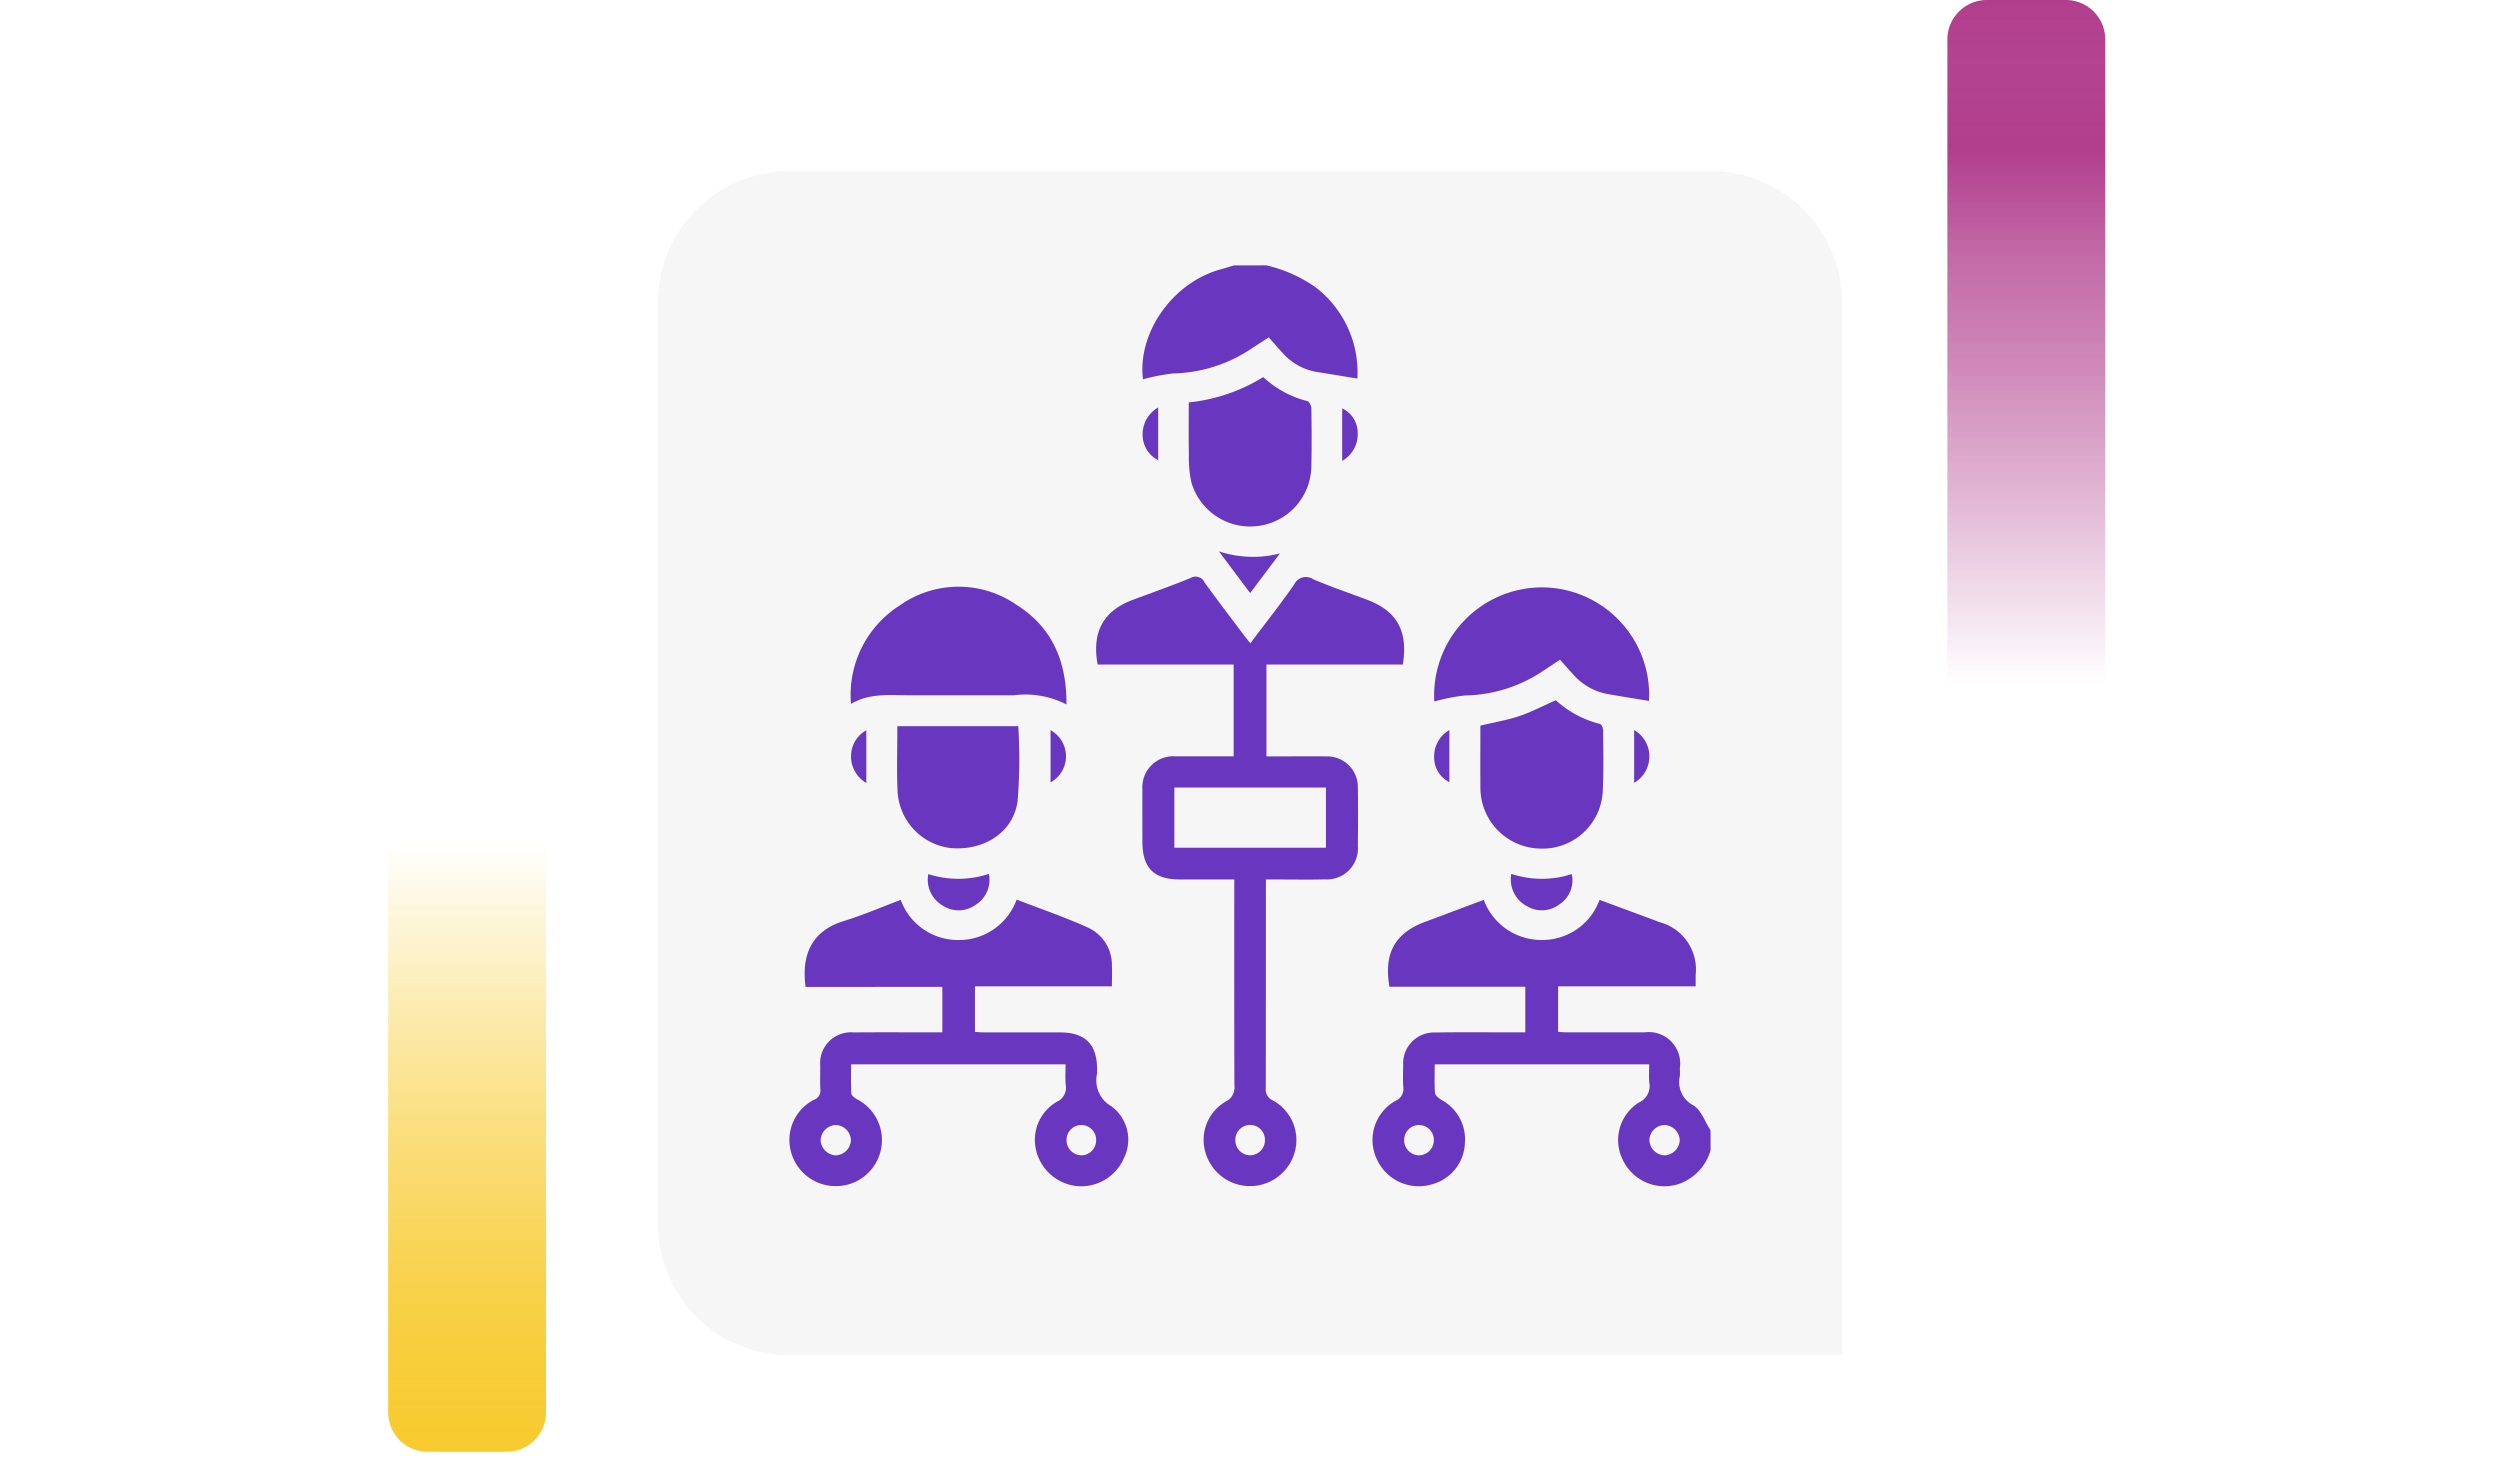 <svg xmlns="http://www.w3.org/2000/svg" xmlns:xlink="http://www.w3.org/1999/xlink" width="190" height="112" viewBox="0 0 190 112">
  <defs>
    <linearGradient id="linear-gradient" x1="0.5" x2="0.5" y2="1" gradientUnits="objectBoundingBox">
      <stop offset="0" stop-color="#f7ca2e" stop-opacity="0"/>
      <stop offset="0.091" stop-color="#f7ca2e" stop-opacity="0.129"/>
      <stop offset="0.283" stop-color="#f7ca2e" stop-opacity="0.388"/>
      <stop offset="0.465" stop-color="#f7ca2e" stop-opacity="0.612"/>
      <stop offset="0.633" stop-color="#f7ca2e" stop-opacity="0.78"/>
      <stop offset="0.784" stop-color="#f7ca2e" stop-opacity="0.902"/>
      <stop offset="0.911" stop-color="#f7ca2e" stop-opacity="0.969"/>
      <stop offset="1" stop-color="#f7ca2e"/>
    </linearGradient>
    <linearGradient id="linear-gradient-2" x1="0.5" x2="0.5" y2="1" gradientUnits="objectBoundingBox">
      <stop offset="0" stop-color="#b13e8d" stop-opacity="0"/>
      <stop offset="0.091" stop-color="#b13e8d" stop-opacity="0.129"/>
      <stop offset="0.283" stop-color="#b13e8d" stop-opacity="0.388"/>
      <stop offset="0.465" stop-color="#b13e8d" stop-opacity="0.612"/>
      <stop offset="0.633" stop-color="#b13e8d" stop-opacity="0.78"/>
      <stop offset="0.784" stop-color="#b13e8d"/>
      <stop offset="0.911" stop-color="#b13e8d" stop-opacity="0.969"/>
      <stop offset="1" stop-color="#b13e8d"/>
    </linearGradient>
    <filter id="Rectángulo_40720" x="41" y="4" width="108" height="108" filterUnits="userSpaceOnUse">
      <feOffset dy="3" input="SourceAlpha"/>
      <feGaussianBlur stdDeviation="3" result="blur"/>
      <feFlood flood-opacity="0.161"/>
      <feComposite operator="in" in2="blur"/>
      <feComposite in="SourceGraphic"/>
    </filter>
  </defs>
  <g id="Grupo_136189" data-name="Grupo 136189" transform="translate(-180 -1997)">
    <g id="Grupo_128321" data-name="Grupo 128321" transform="translate(0 1598)">
      <rect id="Rectángulo_40586" data-name="Rectángulo 40586" width="190" height="20" transform="translate(180 444)" fill="none"/>
      <g id="Grupo_108405" data-name="Grupo 108405" transform="translate(209.5 463)">
        <path id="Rectángulo_5242" data-name="Rectángulo 5242" d="M0,0H12a0,0,0,0,1,0,0V43.333a3,3,0,0,1-3,3H3a3,3,0,0,1-3-3V0A0,0,0,0,1,0,0Z" transform="translate(0 0)" fill="url(#linear-gradient)"/>
      </g>
      <g id="Grupo_108406" data-name="Grupo 108406" transform="translate(340 451) rotate(180)">
        <path id="Rectángulo_5242-2" data-name="Rectángulo 5242" d="M0,0H12a0,0,0,0,1,0,0V49a3,3,0,0,1-3,3H3a3,3,0,0,1-3-3V0A0,0,0,0,1,0,0Z" transform="translate(0 0)" fill="url(#linear-gradient-2)"/>
      </g>
      <g transform="matrix(1, 0, 0, 1, 180, 399)" filter="url(#Rectángulo_40720)">
        <path id="Rectángulo_40720-2" data-name="Rectángulo 40720" d="M10,0H80A10,10,0,0,1,90,10V90a0,0,0,0,1,0,0H10A10,10,0,0,1,0,80V10A10,10,0,0,1,10,0Z" transform="translate(50 10)" fill="#f6f6f6"/>
      </g>
    </g>
    <g id="Grupo_136190" data-name="Grupo 136190" transform="translate(729.619 1991.544)">
      <path id="Trazado_194094" data-name="Trazado 194094" d="M-161.293,373.922a3.815,3.815,0,0,1-2.552,2.609,3.511,3.511,0,0,1-4.144-1.924,3.369,3.369,0,0,1,1.255-4.314,1.365,1.365,0,0,0,.784-1.508c-.044-.446-.008-.9-.008-1.392h-16.3c0,.745-.036,1.47.024,2.186.016.191.3.4.5.529a3.4,3.4,0,0,1,1.766,3.3,3.355,3.355,0,0,1-2.418,3.08,3.5,3.5,0,0,1-4.275-1.889,3.408,3.408,0,0,1,1.422-4.429.978.978,0,0,0,.59-1.061c-.039-.544-.015-1.093-.007-1.639a2.356,2.356,0,0,1,2.483-2.495c1.981-.032,3.963-.009,5.945-.01h.855V361.5H-185.7c-.439-2.559.422-4.084,2.717-4.936,1.467-.545,2.931-1.1,4.453-1.669a4.659,4.659,0,0,0,4.358,3.05,4.625,4.625,0,0,0,4.441-3.049q1.553.574,3.1,1.147c.489.181.979.363,1.466.55a3.709,3.709,0,0,1,2.738,3.994c0,.269,0,.538,0,.878h-10.454v3.463c.226.012.465.036.7.036,1.959,0,3.918-.006,5.876,0a2.388,2.388,0,0,1,2.679,2.7c0,.2.016.411,0,.615a1.975,1.975,0,0,0,1.013,2.225c.6.348.888,1.253,1.316,1.908Zm-22.171-1.915a1.129,1.129,0,0,0-1.116,1.126,1.143,1.143,0,0,0,1.138,1.179,1.149,1.149,0,0,0,1.115-1.135A1.127,1.127,0,0,0-183.464,372.008Zm19.828,1.133a1.2,1.2,0,0,0-1.207-1.132,1.18,1.18,0,0,0-1.1,1.162,1.2,1.2,0,0,0,1.2,1.141A1.209,1.209,0,0,0-163.636,373.141Z" transform="translate(-258.322 -281.05)" fill="#6836bf"/>
      <path id="Trazado_194095" data-name="Trazado 194095" d="M-297.027,25.623a10.765,10.765,0,0,1,3.694,1.633,8.149,8.149,0,0,1,3.224,6.969c-1.015-.165-2.03-.332-3.047-.494a4.438,4.438,0,0,1-2.589-1.4c-.372-.4-.724-.812-1.1-1.235-.591.383-1.063.688-1.534,1a11.125,11.125,0,0,1-5.724,1.742,15.381,15.381,0,0,0-2.3.443c-.436-3.548,2.28-7.392,5.952-8.369.323-.086.641-.189.961-.284Z" transform="translate(-156.349)" fill="#6836bf"/>
      <path id="Trazado_194096" data-name="Trazado 194096" d="M-319.957,210.2c-1.452,0-2.792,0-4.133,0-1.994,0-2.854-.874-2.855-2.881,0-1.321-.006-2.642,0-3.963a2.356,2.356,0,0,1,2.523-2.513c1.454,0,2.909,0,4.413,0v-6.975h-10.338c-.455-2.472.438-4.083,2.665-4.914,1.468-.548,2.947-1.071,4.4-1.663a.74.74,0,0,1,1.054.324c.971,1.348,1.982,2.667,2.981,4,.147.2.306.382.508.634,1.139-1.515,2.279-2.957,3.328-4.462a.982.982,0,0,1,1.436-.406c1.335.568,2.712,1.039,4.072,1.548,2.3.86,3.16,2.374,2.753,4.935h-10.367v6.983h1c1.184,0,2.369-.007,3.553,0a2.332,2.332,0,0,1,2.395,2.363c.023,1.48.012,2.961,0,4.441a2.363,2.363,0,0,1-2.5,2.545c-1.229.029-2.46.007-3.69.007h-.8v.756q0,7.551-.009,15.1a.9.9,0,0,0,.551.942,3.431,3.431,0,0,1,1.656,3.9,3.528,3.528,0,0,1-3.224,2.6,3.515,3.515,0,0,1-3.537-2.46,3.361,3.361,0,0,1,1.5-3.956,1.191,1.191,0,0,0,.671-1.226c-.02-4.92-.012-9.84-.012-14.76Zm-4.559-6.984v4.574h11.522v-4.574ZM-317.633,230a1.119,1.119,0,0,0-1.1-1.14,1.121,1.121,0,0,0-1.148,1.156,1.139,1.139,0,0,0,1.1,1.149A1.139,1.139,0,0,0-317.633,230Z" transform="translate(-135.852 -137.906)" fill="#6836bf"/>
      <path id="Trazado_194097" data-name="Trazado 194097" d="M-488.394,361.374c-.347-2.621.594-4.3,2.929-5.017,1.448-.443,2.844-1.053,4.3-1.6a4.632,4.632,0,0,0,4.392,3.053,4.656,4.656,0,0,0,4.418-3.074c1.833.71,3.682,1.338,5.451,2.142a3.122,3.122,0,0,1,1.79,2.866c.024.5,0,1,0,1.585h-10.409v3.465c.246.013.487.036.727.036,1.913,0,3.827,0,5.74,0s2.811.9,2.814,2.79c0,.114.008.228,0,.342a2.258,2.258,0,0,0,1.068,2.47,3.136,3.136,0,0,1,.986,3.918,3.533,3.533,0,0,1-3.609,2.157,3.562,3.562,0,0,1-3.04-2.575,3.35,3.35,0,0,1,1.532-3.828,1.165,1.165,0,0,0,.678-1.3c-.042-.5-.009-1-.009-1.549h-16.3c0,.735-.025,1.48.021,2.221.01.157.256.338.434.438a3.484,3.484,0,0,1,1.773,3.986,3.486,3.486,0,0,1-3.489,2.609,3.5,3.5,0,0,1-3.335-2.721,3.421,3.421,0,0,1,1.794-3.844.738.738,0,0,0,.467-.787c-.03-.591-.009-1.184-.007-1.776a2.338,2.338,0,0,1,2.549-2.549c1.959-.021,3.918-.005,5.877-.006H-478v-3.457Zm20.943,12.8a1.141,1.141,0,0,0,1.139-1.11,1.13,1.13,0,0,0-1.113-1.195,1.122,1.122,0,0,0-1.137,1.1A1.147,1.147,0,0,0-467.451,374.172Zm-17.5-1.178a1.183,1.183,0,0,0-1.2-1.126,1.2,1.2,0,0,0-1.1,1.169,1.213,1.213,0,0,0,1.145,1.137A1.2,1.2,0,0,0-484.95,372.994Z" transform="translate(0 -280.911)" fill="#6836bf"/>
      <path id="Trazado_194098" data-name="Trazado 194098" d="M-441.315,201.3a6.842,6.842,0,0,0-3.987-.7q-4.064,0-8.127,0c-1.424,0-2.871-.162-4.261.659a8.046,8.046,0,0,1,3.7-7.479,7.727,7.727,0,0,1,8.865-.06C-442.443,195.4-441.292,197.968-441.315,201.3Z" transform="translate(-27.253 -142.306)" fill="#6836bf"/>
      <path id="Trazado_194099" data-name="Trazado 194099" d="M-155.1,201.4a8.211,8.211,0,0,1,8.18-8.676,8.169,8.169,0,0,1,8.133,8.629c-1.073-.178-2.152-.347-3.228-.538a4.59,4.59,0,0,1-2.588-1.541c-.307-.334-.606-.677-.943-1.054l-1.316.871a10.939,10.939,0,0,1-5.9,1.848A13.867,13.867,0,0,0-155.1,201.4Z" transform="translate(-285.511 -142.628)" fill="#6836bf"/>
      <path id="Trazado_194100" data-name="Trazado 194100" d="M-282.427,85.515a13.28,13.28,0,0,0,5.66-1.926,7.6,7.6,0,0,0,3.357,1.828c.14.032.3.365.3.56.021,1.5.033,3-.005,4.5a4.63,4.63,0,0,1-3.99,4.422,4.655,4.655,0,0,1-5.132-3.335,9.348,9.348,0,0,1-.183-2.16C-282.446,88.136-282.427,86.864-282.427,85.515Z" transform="translate(-176.845 -49.476)" fill="#6836bf"/>
      <path id="Trazado_194101" data-name="Trazado 194101" d="M-131.089,253.187c1.05-.252,2.038-.417,2.976-.733.919-.309,1.786-.771,2.758-1.2a7.67,7.67,0,0,0,3.349,1.8c.117.029.244.3.245.463.009,1.569.048,3.141-.03,4.707a4.584,4.584,0,0,1-4.733,4.307,4.63,4.63,0,0,1-4.563-4.571C-131.1,256.345-131.089,254.736-131.089,253.187Z" transform="translate(-306.021 -192.582)" fill="#6836bf"/>
      <path id="Trazado_194102" data-name="Trazado 194102" d="M-433.732,264.754h9.19a40.281,40.281,0,0,1-.054,5.721c-.344,2.365-2.565,3.757-5.063,3.542a4.581,4.581,0,0,1-4.059-4.343C-433.788,268.063-433.732,266.446-433.732,264.754Z" transform="translate(-47.688 -204.107)" fill="#6836bf"/>
      <path id="Trazado_194103" data-name="Trazado 194103" d="M-115.129,341.38a7.313,7.313,0,0,0,4.594.015,2.176,2.176,0,0,1-.9,2.276,2.2,2.2,0,0,1-2.492.172A2.3,2.3,0,0,1-115.129,341.38Z" transform="translate(-319.631 -269.511)" fill="#6836bf"/>
      <path id="Trazado_194104" data-name="Trazado 194104" d="M-417.7,341.415a7.427,7.427,0,0,0,4.61-.014,2.254,2.254,0,0,1-.978,2.327,2.2,2.2,0,0,1-2.556.066A2.274,2.274,0,0,1-417.7,341.415Z" transform="translate(-61.37 -269.529)" fill="#6836bf"/>
      <path id="Trazado_194105" data-name="Trazado 194105" d="M-264.382,177.192l-2.374-3.169a8.247,8.247,0,0,0,4.638.161Z" transform="translate(-190.226 -126.665)" fill="#6836bf"/>
      <path id="Trazado_194106" data-name="Trazado 194106" d="M-456.49,270.869a2.321,2.321,0,0,1-1.159-2.127,2.24,2.24,0,0,1,1.159-1.877Z" transform="translate(-27.289 -205.909)" fill="#6836bf"/>
      <path id="Trazado_194107" data-name="Trazado 194107" d="M-51.3,266.8a2.285,2.285,0,0,1,1.154,1.962A2.311,2.311,0,0,1-51.3,270.81Z" transform="translate(-374.124 -205.858)" fill="#6836bf"/>
      <path id="Trazado_194108" data-name="Trazado 194108" d="M-305.2,99.37v4.005a2.146,2.146,0,0,1-1.177-1.812A2.344,2.344,0,0,1-305.2,99.37Z" transform="translate(-156.398 -62.946)" fill="#6836bf"/>
      <path id="Trazado_194109" data-name="Trazado 194109" d="M-202.783,103.835V99.843a2.053,2.053,0,0,1,1.177,1.794A2.345,2.345,0,0,1-202.783,103.835Z" transform="translate(-244.83 -63.35)" fill="#6836bf"/>
      <path id="Trazado_194110" data-name="Trazado 194110" d="M-354.11,266.81a2.267,2.267,0,0,1,0,3.971V266.81Z" transform="translate(-115.667 -205.862)" fill="#6836bf"/>
      <path id="Trazado_194111" data-name="Trazado 194111" d="M-153.93,266.737V270.7a2.078,2.078,0,0,1-1.153-1.81A2.321,2.321,0,0,1-153.93,266.737Z" transform="translate(-285.538 -205.8)" fill="#6836bf"/>
    </g>
  </g>
</svg>
